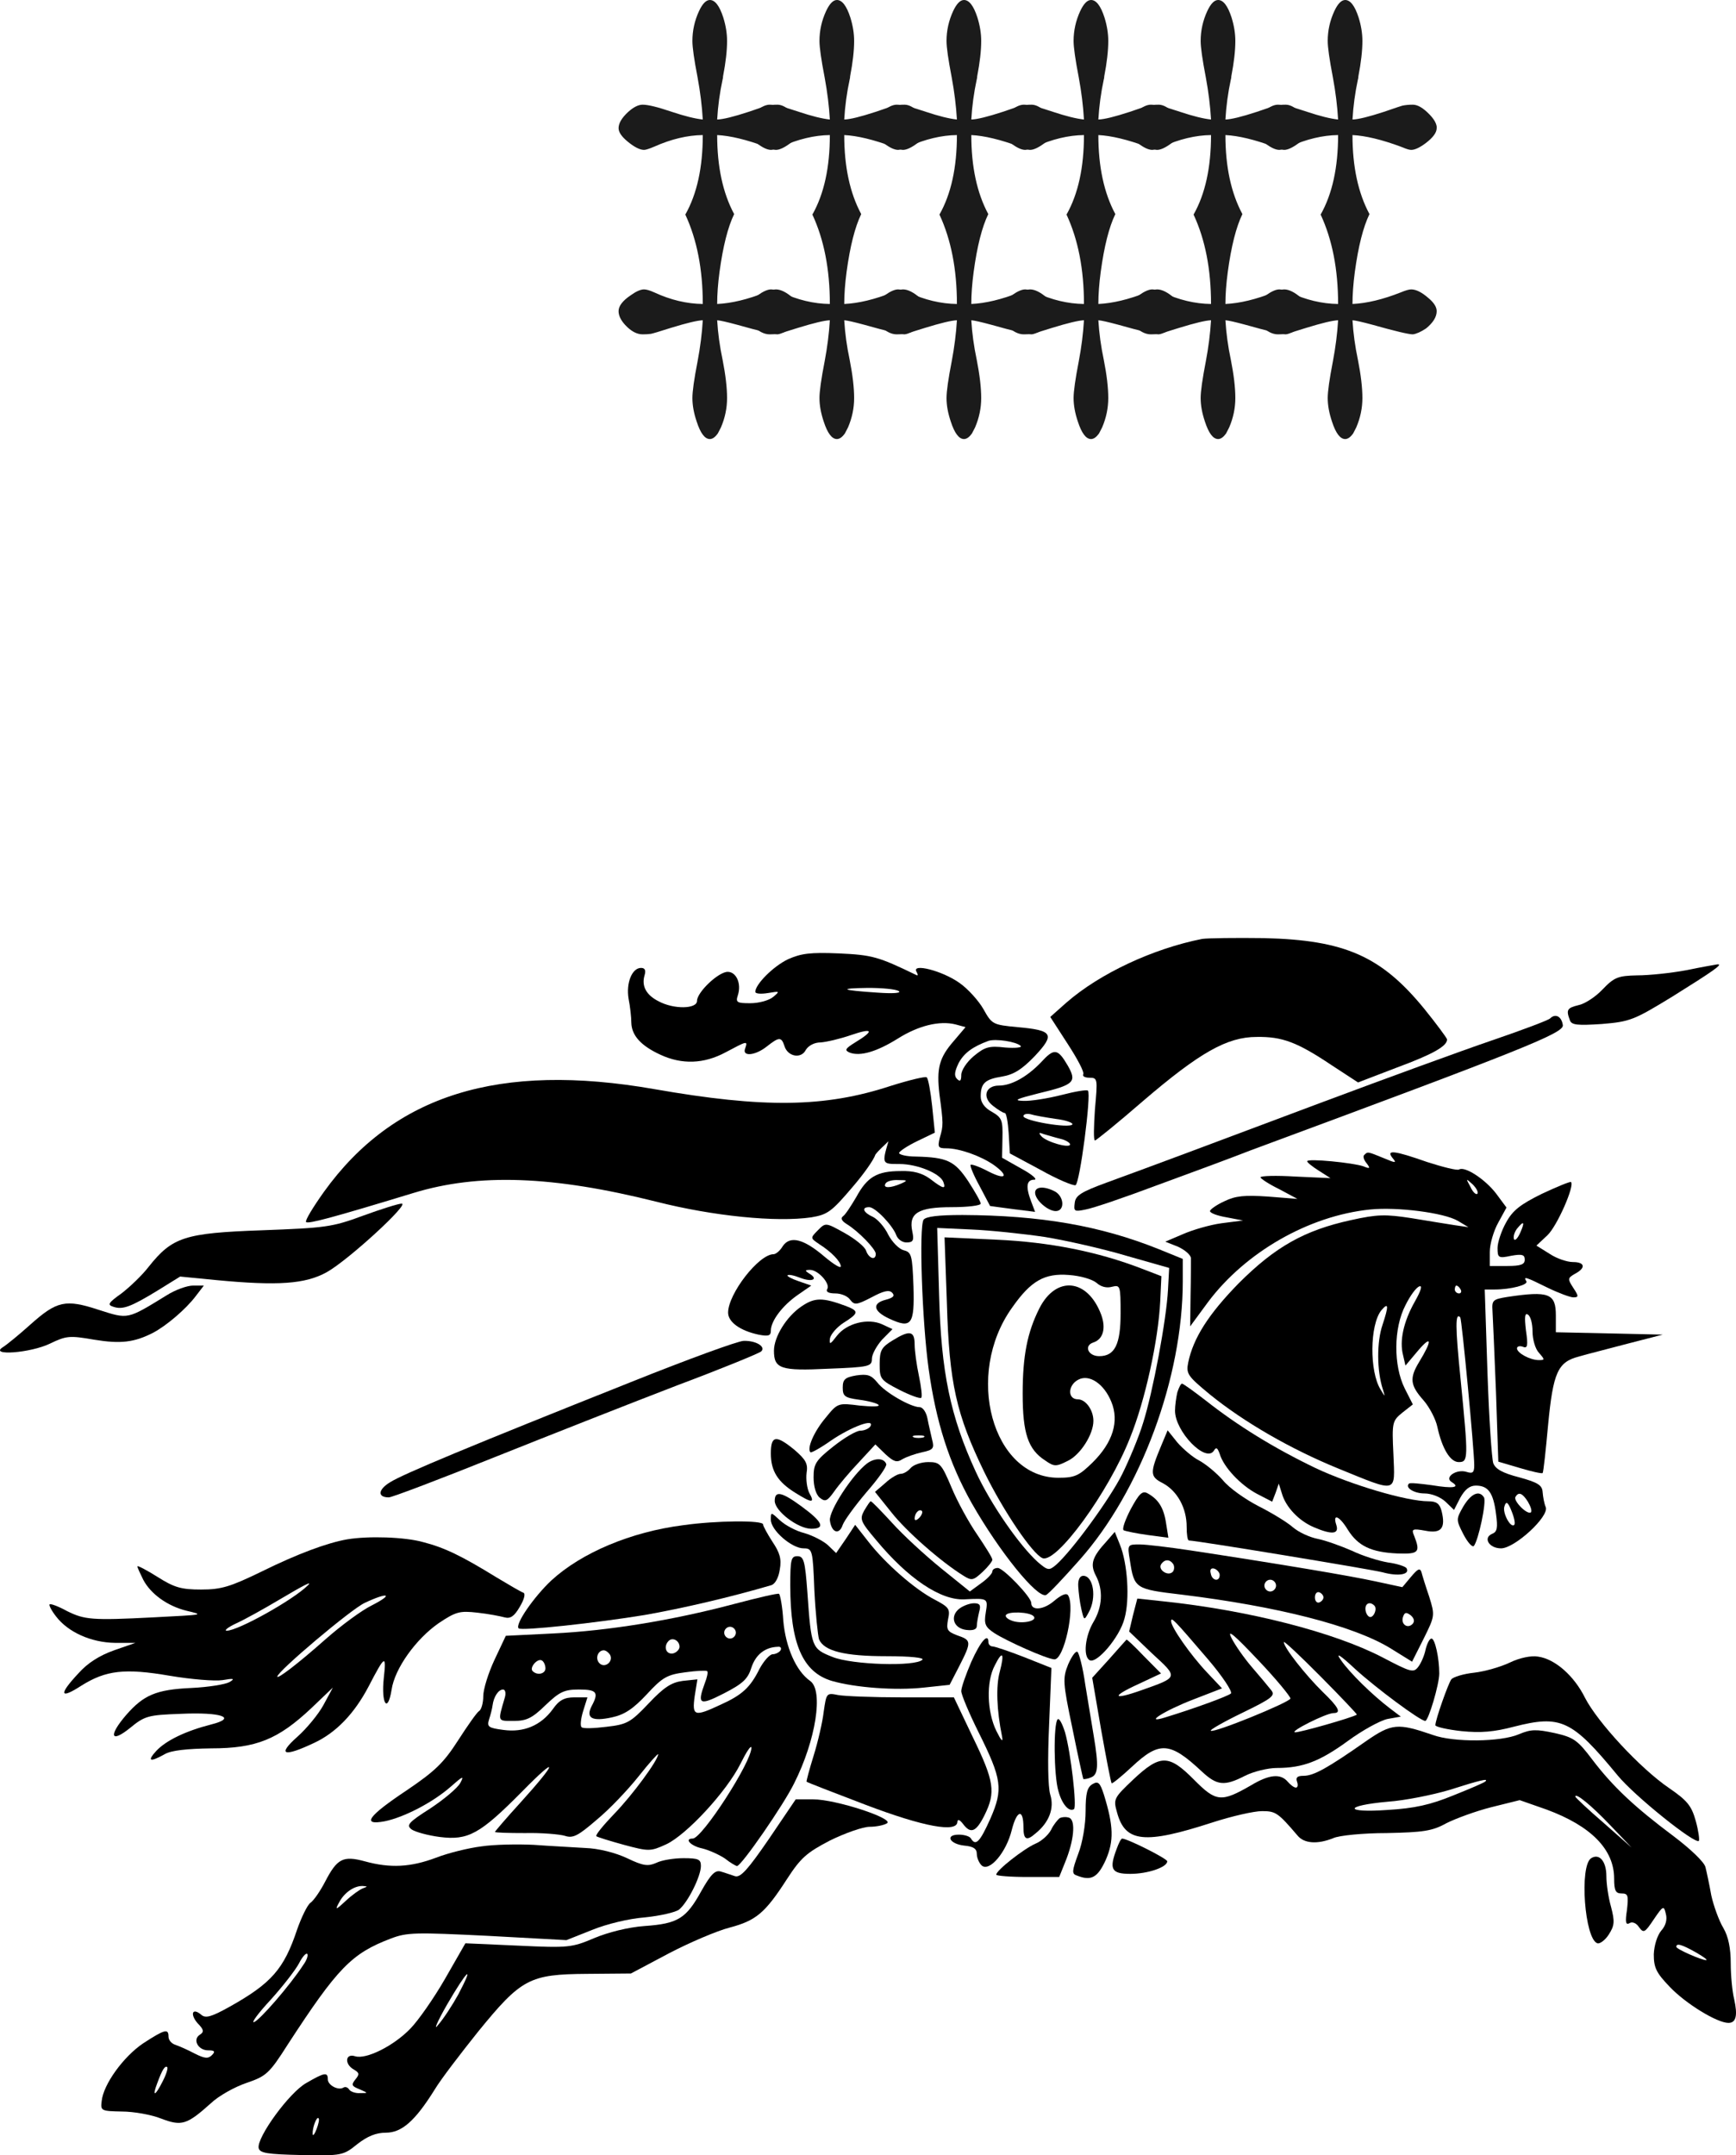 <svg width="87" height="108" viewBox="0 0 87 108" fill="none" xmlns="http://www.w3.org/2000/svg">
<path fill-rule="evenodd" clip-rule="evenodd" d="M40.754 90.163C41.884 90.163 44.824 91.126 44.454 91.362C44.298 91.46 43.909 91.539 43.578 91.539C43.247 91.539 42.351 91.853 41.592 92.227C40.423 92.836 40.131 93.091 39.43 94.172C38.339 95.862 37.891 96.236 36.567 96.589C35.943 96.747 34.561 97.336 33.509 97.886L31.62 98.889L29.419 98.908C26.537 98.928 26.128 99.144 23.966 101.797C23.07 102.917 22.077 104.214 21.785 104.705C20.792 106.297 20.129 106.867 19.331 106.867C18.844 106.867 18.416 107.044 17.909 107.437C17.208 108.007 17.13 108.027 15.105 107.987C13.372 107.948 13.021 107.889 12.962 107.634C12.865 107.103 14.501 104.843 15.358 104.372C16.273 103.841 16.429 103.821 16.429 104.195C16.429 104.489 16.955 104.765 17.208 104.608C17.305 104.549 17.422 104.588 17.5 104.705C17.558 104.804 17.812 104.902 18.045 104.883C18.474 104.883 18.454 104.882 18.007 104.686C17.617 104.529 17.598 104.47 17.812 104.195C18.026 103.939 18.006 103.861 17.734 103.703C17.247 103.428 17.305 102.878 17.792 103.035C18.338 103.212 19.72 102.524 20.558 101.66C20.947 101.267 21.746 100.127 22.31 99.144L23.323 97.376L25.972 97.494C28.484 97.612 28.66 97.592 29.77 97.12C30.471 96.825 31.484 96.57 32.302 96.511C33.976 96.393 34.386 96.137 35.145 94.762C35.632 93.897 35.846 93.701 36.119 93.779C36.333 93.838 36.645 93.956 36.84 94.015C37.112 94.093 37.482 93.681 38.534 92.148L39.878 90.163H40.754ZM15.962 106.14C15.864 106.042 15.65 106.632 15.669 106.926C15.669 107.064 15.767 106.946 15.864 106.691C15.961 106.435 16.02 106.18 15.962 106.14ZM22.973 99.93C23.81 98.338 23.401 98.731 22.408 100.441C21.901 101.325 21.707 101.797 21.96 101.463C22.233 101.149 22.681 100.461 22.973 99.93Z" fill="black"/>
<path fill-rule="evenodd" clip-rule="evenodd" d="M24.122 92.521C24.764 92.423 25.952 92.403 26.751 92.443C27.549 92.502 28.718 92.561 29.322 92.6C29.984 92.619 30.841 92.836 31.425 93.111C32.243 93.504 32.477 93.524 32.886 93.347C33.158 93.209 33.782 93.111 34.249 93.111C35.009 93.111 35.126 93.17 35.126 93.504C35.125 94.015 34.483 95.312 34.035 95.685C33.86 95.823 33.081 96 32.321 96.078C31.523 96.137 30.393 96.412 29.672 96.707L28.387 97.218L24.433 97.002C20.831 96.825 20.402 96.825 19.584 97.139C17.617 97.886 16.916 98.613 14.423 102.445C13.488 103.919 13.332 104.037 12.358 104.371C11.774 104.568 10.956 105.02 10.567 105.393C9.359 106.474 9.106 106.552 8.074 106.159C7.587 105.963 6.691 105.806 6.107 105.806C5.075 105.786 5.036 105.767 5.094 105.295C5.172 104.45 6.185 103.055 7.178 102.387C8.268 101.679 8.444 101.64 8.444 102.052C8.444 102.229 8.6 102.406 8.794 102.465C8.97 102.524 9.418 102.72 9.749 102.897C10.255 103.153 10.43 103.172 10.625 102.976C10.8 102.799 10.761 102.74 10.43 102.74C9.924 102.74 9.632 102.19 10.021 101.954C10.236 101.816 10.216 101.698 9.904 101.384C9.515 100.932 9.632 100.579 10.08 100.952C10.294 101.148 10.586 101.07 11.501 100.559C13.605 99.38 14.228 98.672 14.89 96.687C15.105 96.078 15.397 95.469 15.553 95.351C15.728 95.233 16.059 94.742 16.293 94.29C16.896 93.13 17.189 92.973 18.279 93.268C19.564 93.622 20.577 93.563 21.843 93.091C22.447 92.855 23.479 92.6 24.122 92.521ZM8.385 103.585C8.268 103.487 8.132 103.703 7.879 104.391C7.606 105.098 7.782 105.039 8.152 104.293C8.327 103.959 8.424 103.644 8.385 103.585ZM15.396 97.906C15.338 97.847 15.143 98.063 14.987 98.377C14.812 98.711 14.169 99.537 13.566 100.205C12.943 100.873 12.573 101.384 12.729 101.325C13.002 101.246 14.54 99.478 15.202 98.456C15.377 98.22 15.455 97.965 15.396 97.906ZM18.182 94.506C17.753 94.486 17.247 94.84 16.994 95.331C16.779 95.724 16.818 95.724 17.325 95.253C17.636 94.958 18.026 94.683 18.182 94.624C18.435 94.526 18.435 94.526 18.182 94.506Z" fill="black"/>
<path fill-rule="evenodd" clip-rule="evenodd" d="M68.448 87.255C69.753 86.351 70.045 86.331 71.817 86.94C72.85 87.314 75.206 87.294 76.122 86.901C76.725 86.645 76.998 86.646 77.914 86.842C78.868 87.058 79.063 87.196 79.803 88.178C80.835 89.534 81.926 90.556 83.873 92.01C84.73 92.659 85.412 93.308 85.47 93.563C85.529 93.799 85.665 94.428 85.762 94.978C85.879 95.508 86.152 96.255 86.366 96.609C86.619 97.041 86.736 97.631 86.736 98.378C86.736 98.987 86.814 99.812 86.911 100.186C87.087 100.991 87.009 101.365 86.619 101.365C86.054 101.365 84.477 100.402 83.678 99.557C82.997 98.85 82.88 98.594 82.88 97.926C82.899 97.474 83.055 96.982 83.25 96.747C83.484 96.491 83.561 96.177 83.484 95.902C83.386 95.469 83.347 95.489 82.88 96.177C82.432 96.845 82.374 96.884 82.14 96.57C82.004 96.354 81.789 96.275 81.653 96.373C81.478 96.471 81.439 96.314 81.536 95.705C81.614 94.978 81.594 94.879 81.263 94.879C80.971 94.879 80.893 94.742 80.893 94.133C80.893 92.679 79.744 91.5 77.505 90.674L76.16 90.203L74.739 90.556C73.96 90.753 72.947 91.126 72.48 91.362C71.779 91.755 71.311 91.814 69.5 91.853C68.332 91.853 67.105 91.971 66.812 92.109C66.033 92.423 65.352 92.384 65.021 91.971C64.047 90.831 63.93 90.753 63.248 90.753C62.839 90.753 61.729 91.008 60.755 91.323C57.367 92.423 56.393 92.325 55.984 90.832C55.789 90.144 55.809 90.104 56.802 89.161C58.146 87.903 58.574 87.903 59.84 89.181C60.95 90.301 61.203 90.32 62.703 89.456C63.618 88.906 64.183 88.866 64.534 89.279C64.67 89.436 64.846 89.574 64.943 89.574C65.04 89.574 65.059 89.436 65.001 89.279C64.923 89.063 65.021 88.984 65.332 88.984C65.838 88.984 66.54 88.591 68.448 87.255ZM84.983 97.828C84.282 97.434 84.009 97.356 84.009 97.552C84.009 97.67 85.275 98.221 85.509 98.221C85.587 98.201 85.353 98.044 84.983 97.828ZM80.698 91.46C79.744 90.458 78.946 89.809 78.946 90.026C78.946 90.065 79.588 90.674 80.367 91.343L81.77 92.581L80.698 91.46ZM74.447 89.259C74.602 89.102 74.174 89.201 72.636 89.692C71.779 89.947 70.396 90.222 69.558 90.281C67.338 90.478 67.338 90.851 69.539 90.694C70.883 90.615 71.681 90.439 72.831 89.967C73.668 89.633 74.408 89.318 74.447 89.259Z" fill="black"/>
<path d="M79.744 93.111C80.153 92.856 80.504 93.268 80.504 94.015C80.504 94.388 80.601 95.076 80.737 95.548C80.932 96.294 80.912 96.491 80.62 96.943C80.445 97.218 80.173 97.415 80.056 97.376C79.413 97.179 79.14 93.484 79.744 93.111Z" fill="black"/>
<path d="M54.757 89.397C55.03 89.24 55.127 89.318 55.322 89.927C55.809 91.499 55.828 92.246 55.419 93.19C55.01 94.094 54.679 94.27 53.958 93.976C53.705 93.897 53.725 93.74 54.036 92.895C54.251 92.345 54.406 91.421 54.406 90.753C54.406 89.849 54.484 89.554 54.757 89.397Z" fill="black"/>
<path d="M53.102 91.107C53.218 91.048 53.432 91.028 53.588 91.087C53.919 91.225 53.822 92.246 53.374 93.327L53.082 94.054H51.504C50.629 94.054 49.929 93.996 49.927 93.937C49.927 93.72 51.31 92.639 51.894 92.384C52.186 92.266 52.537 91.951 52.673 91.696C52.79 91.441 53.004 91.185 53.102 91.107Z" fill="black"/>
<path d="M56.237 92.129C56.491 92.129 58.496 93.131 58.496 93.268C58.496 93.563 57.523 93.897 56.646 93.897C55.692 93.897 55.575 93.662 55.964 92.64C56.062 92.365 56.179 92.129 56.237 92.129Z" fill="black"/>
<path fill-rule="evenodd" clip-rule="evenodd" d="M48.681 83.265C49.148 82.224 49.537 81.792 49.537 82.302C49.537 82.401 49.635 82.499 49.732 82.499C49.849 82.499 50.55 82.735 51.31 83.03L52.692 83.58L52.576 86.43C52.498 88.159 52.517 89.534 52.634 89.927C52.848 90.615 52.576 91.323 51.894 91.873C51.446 92.266 51.29 92.187 51.29 91.558C51.29 90.615 50.959 90.694 50.706 91.696C50.433 92.816 49.596 93.799 49.206 93.484C49.07 93.366 48.953 93.091 48.953 92.895C48.953 92.639 48.778 92.522 48.33 92.482C47.59 92.404 47.337 91.932 48.057 91.932C48.31 91.932 48.602 92.01 48.661 92.128C48.895 92.521 49.109 92.305 49.635 91.126C50.278 89.652 50.219 89.161 49.031 86.783C48.563 85.84 48.174 84.916 48.174 84.739C48.174 84.562 48.408 83.894 48.681 83.265ZM50.102 83.776C50.355 82.813 50.239 82.676 49.849 83.462C49.421 84.268 49.46 85.761 49.927 86.724C50.18 87.235 50.277 87.333 50.219 87.019C49.946 85.683 49.907 84.484 50.102 83.776Z" fill="black"/>
<path fill-rule="evenodd" clip-rule="evenodd" d="M39.04 79.865C39.099 79.905 39.215 80.514 39.254 81.202C39.371 82.538 39.897 83.737 40.598 84.228C41.28 84.7 40.89 87.196 39.8 89.358C39.274 90.438 37.152 93.502 36.937 93.504C36.879 93.504 36.606 93.347 36.333 93.13C36.041 92.934 35.515 92.698 35.184 92.62C34.619 92.502 34.269 92.128 34.717 92.128C35.184 92.128 37.676 88.277 37.657 87.569C37.638 87.432 37.404 87.785 37.112 88.375C36.43 89.751 34.405 91.951 33.373 92.423C32.594 92.777 32.516 92.777 31.269 92.443C30.549 92.246 29.925 92.05 29.886 92.01C29.829 91.951 30.238 91.46 30.782 90.89C31.698 89.947 32.983 88.198 32.983 87.903C32.983 87.845 32.535 88.336 32.009 89.004C31.464 89.691 30.529 90.674 29.906 91.185C28.971 91.991 28.718 92.128 28.309 91.991C28.036 91.912 27.14 91.834 26.322 91.853C25.486 91.853 24.805 91.834 24.803 91.794C24.803 91.775 25.368 91.106 26.069 90.34C27.958 88.257 28.017 87.884 26.147 89.79C24.044 91.912 23.46 92.226 22.038 92.049C21.434 91.971 20.811 91.794 20.636 91.676C20.343 91.46 20.46 91.323 21.57 90.615C22.252 90.163 22.933 89.594 23.07 89.338C23.265 88.965 23.206 88.984 22.583 89.534C21.687 90.32 20.246 91.067 19.272 91.264C18.104 91.48 18.435 91.008 20.383 89.711C21.804 88.748 22.233 88.335 22.953 87.215C23.421 86.488 23.888 85.82 24.005 85.741C24.122 85.682 24.219 85.329 24.219 84.995C24.219 84.641 24.472 83.835 24.784 83.167L25.349 81.968L27.744 81.85C30.49 81.713 33.665 81.202 36.781 80.376C37.968 80.062 38.981 79.826 39.04 79.865ZM38.981 82.519C38.339 82.538 37.871 82.912 37.657 83.56C37.482 84.13 37.229 84.366 36.274 84.857C35.047 85.486 34.931 85.407 35.32 84.346C35.437 84.052 35.495 83.777 35.437 83.737C35.398 83.698 34.911 83.717 34.347 83.796C33.431 83.914 33.197 84.051 32.418 84.896C31.737 85.623 31.308 85.918 30.666 86.056C29.672 86.272 29.341 86.095 29.653 85.486C30.023 84.798 29.906 84.66 29.01 84.66C28.27 84.66 28.036 84.779 27.335 85.447C26.673 86.095 26.381 86.233 25.758 86.233C24.92 86.233 24.94 86.292 25.29 85.093C25.368 84.857 25.329 84.66 25.212 84.66C24.979 84.66 24.745 85.014 24.686 85.447C24.667 85.604 24.589 85.918 24.511 86.154C24.395 86.527 24.472 86.586 25.232 86.685C26.244 86.822 27.101 86.469 27.705 85.643C28.017 85.191 28.29 85.053 28.776 85.053H29.439L29.224 85.741C29.107 86.115 29.069 86.488 29.147 86.547C29.205 86.626 29.77 86.606 30.393 86.528C31.425 86.41 31.6 86.311 32.496 85.368C33.275 84.543 33.645 84.307 34.21 84.228L34.95 84.15L34.814 84.995C34.678 85.997 34.794 86.036 36.099 85.427C37.19 84.936 37.599 84.562 38.066 83.619C38.281 83.226 38.573 82.892 38.728 82.892C38.865 82.892 39.06 82.794 39.118 82.695C39.176 82.578 39.118 82.499 38.981 82.519ZM27.16 83.207C26.946 83.069 26.517 83.56 26.693 83.737C26.926 83.973 27.335 83.874 27.335 83.6C27.335 83.442 27.257 83.265 27.16 83.207ZM30.257 82.695C29.965 82.695 29.809 83.108 30.042 83.344C30.315 83.619 30.763 83.246 30.568 82.912C30.49 82.794 30.354 82.695 30.257 82.695ZM34.054 82.519C34.054 82.204 33.704 82.027 33.509 82.224C33.236 82.499 33.373 82.912 33.723 82.853C33.898 82.813 34.054 82.656 34.054 82.519ZM36.586 81.516C36.43 81.516 36.294 81.654 36.294 81.811C36.294 81.968 36.43 82.106 36.586 82.106C36.742 82.106 36.878 81.968 36.878 81.811C36.878 81.654 36.742 81.516 36.586 81.516Z" fill="black"/>
<path d="M75.674 83.305C76.161 83.069 76.745 82.951 77.076 83.01C77.933 83.128 78.887 83.973 79.432 85.073C80.056 86.292 82.198 88.611 83.639 89.593C84.554 90.222 84.769 90.478 84.983 91.244C85.119 91.735 85.178 92.187 85.139 92.246C84.944 92.423 81.925 90.006 81.068 88.964C78.77 86.174 78.225 85.918 75.849 86.528C74.875 86.783 74.213 86.842 73.239 86.744C72.519 86.665 71.935 86.528 71.934 86.449C71.934 86.174 72.577 84.366 72.733 84.15C72.83 84.032 73.337 83.874 73.882 83.816C74.408 83.757 75.226 83.521 75.674 83.305Z" fill="black"/>
<path d="M41.279 85.781C41.416 84.838 41.416 84.818 42 84.936C42.312 84.995 43.753 85.053 45.194 85.053H47.804L48.758 87.058C49.829 89.259 49.907 89.809 49.343 90.949C48.914 91.814 48.641 91.912 48.252 91.382C48.096 91.185 47.999 91.146 47.979 91.283C47.979 91.853 46.285 91.539 43.383 90.438C41.786 89.829 40.462 89.318 40.422 89.279C40.404 89.257 40.559 88.668 40.773 87.982C40.988 87.294 41.221 86.292 41.279 85.781Z" fill="black"/>
<path d="M53.004 86.154C53.082 86.076 53.238 86.371 53.374 86.803C53.666 87.825 53.978 90.556 53.822 90.655C53.569 90.812 53.218 90.399 53.043 89.751C52.809 88.964 52.79 86.371 53.004 86.154Z" fill="black"/>
<path fill-rule="evenodd" clip-rule="evenodd" d="M58.282 80.239C62.586 80.691 66.871 81.792 69.286 83.05C70.707 83.796 70.844 83.835 71.077 83.521C71.214 83.344 71.389 82.951 71.448 82.637C71.525 82.342 71.642 82.107 71.74 82.106C71.915 82.106 72.129 83.089 72.129 83.855C72.129 84.405 71.584 86.232 71.428 86.233C71.175 86.233 68.955 84.582 67.922 83.639C67.143 82.912 66.909 82.775 67.202 83.187C67.65 83.836 68.779 84.936 69.656 85.604L70.201 86.017L69.539 86.135C69.169 86.213 68.273 86.705 67.552 87.235C66.15 88.257 65.293 88.591 63.989 88.591C63.541 88.591 62.82 88.768 62.391 88.984C61.359 89.515 60.989 89.475 60.23 88.768C58.633 87.275 58.107 87.236 56.724 88.532C56.199 89.023 55.731 89.397 55.711 89.358C55.672 89.319 55.438 88.1 55.185 86.685L54.737 84.071L55.575 83.148C56.042 82.617 56.432 82.185 56.451 82.165C56.471 82.126 56.86 82.499 57.328 82.99L58.185 83.855L57.055 84.386C55.672 85.015 55.75 85.211 57.191 84.7C59.081 84.032 59.061 84.071 57.737 82.853L56.587 81.752L56.782 80.927L56.997 80.102L58.282 80.239ZM64.339 82.283C64.339 82.558 65.43 83.934 66.267 84.759C67.085 85.545 67.241 85.84 66.832 85.84C66.462 85.84 64.593 86.783 64.904 86.803C65.118 86.823 67.747 86.076 68 85.919C68.02 85.899 67.221 85.054 66.189 84.013C65.176 82.991 64.339 82.204 64.339 82.283ZM63.053 83.187C61.865 81.93 61.476 81.595 61.71 82.067C61.885 82.421 62.352 83.089 62.742 83.541C63.131 83.993 63.56 84.504 63.696 84.68C63.93 84.956 63.774 85.093 62.275 85.82C61.34 86.272 60.62 86.684 60.678 86.724C60.814 86.862 64.61 85.31 64.67 85.113C64.689 85.034 63.969 84.15 63.053 83.187ZM60.541 83.148C58.808 81.124 58.691 81.006 58.691 81.241C58.691 81.536 59.665 82.932 60.483 83.796L61.242 84.602L59.821 85.152C58.34 85.722 57.269 86.41 58.399 86.056C59.879 85.604 61.535 84.995 61.69 84.858C61.768 84.759 61.262 83.993 60.541 83.148Z" fill="black"/>
<path d="M53.997 82.774C54.075 82.833 54.27 83.56 54.387 84.405C54.523 85.25 54.718 86.41 54.815 86.999C55.069 88.512 55.03 88.925 54.679 89.063C54.504 89.141 54.328 89.161 54.289 89.142C54.27 89.102 54.017 87.962 53.744 86.606C53.257 84.287 53.257 84.091 53.53 83.403C53.705 83.01 53.9 82.716 53.997 82.774Z" fill="black"/>
<path fill-rule="evenodd" clip-rule="evenodd" d="M17.403 77.134C18.474 76.957 20.285 77.016 21.2 77.272C22.271 77.547 23.128 77.96 24.881 79.04C25.504 79.414 26.108 79.767 26.225 79.807C26.342 79.846 26.284 80.121 26.05 80.514C25.777 80.986 25.582 81.123 25.29 81.045C25.076 80.986 24.472 80.868 23.927 80.809C23.05 80.711 22.856 80.75 21.979 81.339C20.85 82.126 19.779 83.6 19.623 84.68C19.428 85.879 19.097 85.368 19.233 84.091C19.37 82.873 19.292 82.931 18.474 84.504C17.753 85.879 16.838 86.822 15.747 87.333C14.209 88.06 13.878 87.942 14.89 87.039C15.358 86.626 15.961 85.899 16.215 85.427L16.682 84.562L15.591 85.604C13.936 87.157 12.845 87.608 10.586 87.608C9.359 87.628 8.58 87.707 8.249 87.903C7.509 88.316 7.353 88.257 7.84 87.726C8.327 87.216 9.281 86.744 10.586 86.41C11.911 86.076 11.112 85.781 9.028 85.879C7.431 85.938 7.256 85.978 6.516 86.587C5.542 87.373 5.425 86.98 6.321 85.938C7.197 84.936 7.821 84.661 9.593 84.582C10.43 84.543 11.287 84.405 11.501 84.287C11.793 84.111 11.716 84.091 11.151 84.189C10.761 84.248 9.573 84.15 8.522 83.973C6.243 83.58 5.308 83.698 4.081 84.464C2.991 85.171 2.932 84.916 3.925 83.855C4.393 83.325 4.997 82.951 5.717 82.695L6.789 82.322H5.756C4.568 82.303 3.419 81.791 2.815 81.005C2.582 80.711 2.446 80.436 2.484 80.397C2.523 80.338 2.932 80.495 3.361 80.73C4.237 81.163 4.607 81.202 7.665 81.045C10.275 80.907 10.236 80.927 9.34 80.711C8.385 80.475 7.548 79.865 7.178 79.158C7.022 78.844 6.886 78.549 6.886 78.49C6.886 78.431 7.334 78.667 7.899 79.02C8.736 79.551 9.087 79.65 10.08 79.65C11.092 79.65 11.54 79.512 13.118 78.745C14.91 77.861 16.39 77.311 17.403 77.134ZM18.649 80.436C19.759 79.866 19.448 79.767 18.279 80.318C17.597 80.632 13.897 83.757 13.897 84.012C13.897 84.15 14.89 83.403 16.331 82.126C17.091 81.457 18.123 80.691 18.649 80.436ZM15.436 79.433C15.669 79.198 15.221 79.434 13.994 80.16C13.235 80.612 12.281 81.143 11.852 81.339C11.424 81.536 11.209 81.713 11.365 81.713C11.93 81.713 14.715 80.16 15.436 79.433Z" fill="black"/>
<path d="M38.631 76.152C38.631 75.759 38.631 75.758 39.098 76.191C39.352 76.427 39.897 76.721 40.306 76.82C40.715 76.937 41.26 77.213 41.494 77.429L41.903 77.822L42.389 77.115L42.857 76.407L43.519 77.252C44.376 78.353 45.856 79.65 46.85 80.16C47.551 80.534 47.629 80.612 47.512 81.143C47.414 81.674 47.473 81.752 47.979 81.949C48.68 82.185 48.7 82.263 48.077 83.482L47.59 84.425L46.304 84.562C44.883 84.72 42.838 84.563 41.689 84.229C40.228 83.796 39.605 82.362 39.605 79.453C39.605 78.156 39.644 77.979 39.955 77.979C40.286 77.979 40.345 78.215 40.462 79.787C40.657 82.558 40.676 82.617 41.727 83.03C42.701 83.423 45.876 83.521 46.226 83.167C46.324 83.069 45.661 82.99 44.415 82.99C42.331 82.99 41.299 82.735 41.046 82.145C40.987 81.948 40.871 80.868 40.812 79.689C40.734 77.665 40.715 77.586 40.267 77.586C39.683 77.586 38.631 76.682 38.631 76.152Z" fill="black"/>
<path fill-rule="evenodd" clip-rule="evenodd" d="M57.113 77.39C57.445 77.39 58.574 77.527 59.626 77.684C64.28 78.392 67.65 78.962 68.916 79.237L70.279 79.531L70.707 79.02C71.038 78.627 71.155 78.549 71.233 78.765C71.272 78.923 71.448 79.493 71.623 80.003C71.915 80.947 71.915 80.966 71.35 82.106L70.766 83.266L69.656 82.578C67.805 81.458 64.027 80.495 59.217 79.905C56.899 79.63 56.841 79.61 56.626 78.195C56.49 77.39 56.51 77.39 57.113 77.39ZM70.707 80.947C70.473 80.77 70.396 80.789 70.318 81.005C70.181 81.379 70.532 81.634 70.785 81.379C70.902 81.261 70.882 81.104 70.707 80.947ZM68.876 80.455C68.662 80.239 68.428 80.337 68.428 80.612C68.428 80.77 68.507 80.947 68.604 81.005C68.799 81.143 69.052 80.632 68.876 80.455ZM66.111 79.787C65.994 79.748 65.897 79.866 65.897 80.043C65.897 80.219 65.994 80.337 66.111 80.298C66.228 80.259 66.325 80.141 66.325 80.043C66.325 79.944 66.228 79.826 66.111 79.787ZM63.657 79.158C63.501 79.158 63.365 79.296 63.365 79.453C63.365 79.61 63.501 79.748 63.657 79.748C63.813 79.748 63.949 79.61 63.949 79.453C63.949 79.296 63.813 79.158 63.657 79.158ZM60.872 78.608C60.697 78.549 60.619 78.647 60.678 78.844C60.736 79.217 61.125 79.276 61.125 78.922C61.125 78.805 61.008 78.667 60.872 78.608ZM58.807 78.392C58.632 78.117 58.36 78.117 58.185 78.392C58.029 78.667 58.535 79.001 58.769 78.765C58.847 78.687 58.866 78.51 58.807 78.392Z" fill="black"/>
<path d="M56.12 77.389C56.51 78.333 56.627 80.141 56.354 81.104C56.12 82.028 54.952 83.403 54.601 83.187C54.27 82.99 54.387 81.968 54.796 81.281C55.244 80.534 55.302 79.669 54.913 78.942C54.621 78.372 54.737 78.018 55.458 77.232L55.867 76.761L56.12 77.389Z" fill="black"/>
<path fill-rule="evenodd" clip-rule="evenodd" d="M43.636 75.228C43.695 75.228 44.162 75.719 44.708 76.309C45.234 76.898 46.344 77.92 47.142 78.569L48.603 79.748L49.167 79.335C49.479 79.119 49.732 78.844 49.732 78.746C49.732 78.647 49.849 78.569 50.005 78.569C50.278 78.569 51.68 80.023 51.68 80.318C51.68 80.73 52.303 80.671 52.829 80.219C53.199 79.905 53.452 79.807 53.53 79.944C53.9 80.553 53.316 83.207 52.829 83.148C52.401 83.108 50.433 82.224 49.83 81.831C49.382 81.536 49.304 81.379 49.401 80.809C49.518 80.082 49.518 80.082 48.33 80.141C47.142 80.2 45.506 79.099 43.909 77.173C43.13 76.25 43.072 76.132 43.306 75.699C43.461 75.444 43.597 75.228 43.636 75.228ZM51.797 80.986C51.602 80.77 50.531 80.731 50.414 80.927C50.356 81.025 50.531 81.163 50.803 81.241C51.329 81.379 52.011 81.202 51.797 80.986Z" fill="black"/>
<path d="M48.817 80.337C49.109 80.337 49.167 80.436 49.07 80.77C49.011 81.025 48.953 81.34 48.953 81.477C48.953 81.654 48.758 81.713 48.427 81.674C47.765 81.595 47.59 80.966 48.096 80.593C48.291 80.455 48.602 80.337 48.817 80.337Z" fill="black"/>
<path d="M34.23 76.427C35.885 76.191 38.241 76.171 38.242 76.387C38.242 76.466 38.456 76.859 38.709 77.252C39.079 77.802 39.176 78.117 39.079 78.647C39.02 79.06 38.845 79.375 38.65 79.433C36.645 80.023 34.21 80.593 32.302 80.927C29.906 81.32 26.128 81.733 25.991 81.595C25.797 81.398 26.751 80.023 27.627 79.198C29.146 77.802 31.62 76.761 34.23 76.427Z" fill="black"/>
<path d="M54.289 78.962C54.796 78.962 54.971 80.062 54.562 80.79C54.328 81.222 54.328 81.202 54.192 80.632C54.114 80.298 54.056 79.807 54.036 79.492C54.017 79.158 54.114 78.962 54.289 78.962Z" fill="black"/>
<path fill-rule="evenodd" clip-rule="evenodd" d="M49.947 62.12C52.576 62.238 54.991 62.709 57.23 63.574L58.204 63.948L58.145 65.205C58.048 67.17 57.386 70.197 56.626 72.064C55.555 74.776 52.946 78.352 52.245 78.077C51.738 77.861 50.297 75.738 49.323 73.754C47.921 70.865 47.571 69.312 47.454 65.323L47.336 62.002L49.947 62.12ZM53.569 63.888C52.342 63.79 51.66 64.183 50.725 65.519C48.31 68.88 49.732 74.049 53.043 74.049C53.861 74.049 54.075 73.95 54.757 73.282C55.77 72.28 56.101 71.219 55.692 70.236C55.322 69.332 54.581 68.841 54.036 69.136C53.51 69.411 53.491 70.118 54.017 70.118C54.406 70.118 54.796 70.649 54.796 71.199C54.795 71.887 54.134 72.908 53.511 73.203C52.926 73.498 52.829 73.498 52.381 73.184C51.524 72.633 51.251 71.828 51.251 69.843C51.251 67.937 51.485 66.757 52.089 65.559C52.926 63.908 54.504 64.066 55.185 65.873C55.438 66.561 55.282 67.111 54.796 67.269C54.309 67.426 54.523 67.956 55.088 67.956C55.867 67.956 56.159 67.367 56.159 65.814C56.159 64.419 56.139 64.38 55.731 64.478C55.458 64.557 55.166 64.478 54.952 64.281C54.737 64.105 54.153 63.928 53.569 63.888Z" fill="black"/>
<path fill-rule="evenodd" clip-rule="evenodd" d="M48.233 60.882C52.147 60.902 55.127 61.413 58.068 62.592L59.275 63.083V64.203C59.275 69.018 57.172 74.717 54.095 78.175C53.277 79.099 52.536 79.885 52.419 79.925C51.971 80.081 50.102 77.782 48.7 75.326C47.57 73.322 46.908 71.258 46.538 68.585C46.207 66.188 46.051 61.492 46.285 61.118C46.402 60.961 47.006 60.882 48.233 60.882ZM47.064 64.891C47.161 68.743 47.629 70.983 48.895 73.734C49.654 75.385 51.096 77.448 52.011 78.274C52.517 78.706 52.575 78.706 52.926 78.411C53.744 77.684 55.633 75.09 56.237 73.872C56.588 73.165 57.074 72.005 57.288 71.297C57.775 69.765 58.457 66.129 58.535 64.616L58.593 63.535L56.451 62.926C55.263 62.572 53.432 62.159 52.361 61.983C51.29 61.825 49.635 61.648 48.681 61.609L46.967 61.531L47.064 64.891Z" fill="black"/>
<path fill-rule="evenodd" clip-rule="evenodd" d="M46.519 73.263C47.103 73.263 47.181 73.341 47.687 74.54C47.979 75.247 48.564 76.309 48.973 76.898C49.382 77.507 49.732 78.058 49.732 78.156C49.732 78.235 49.518 78.51 49.245 78.765C48.778 79.197 48.7 79.217 48.291 78.962C47.122 78.235 45.409 76.721 44.669 75.778L43.85 74.756L44.376 74.304C44.649 74.049 44.999 73.852 45.136 73.852C45.292 73.852 45.506 73.715 45.642 73.557C45.779 73.4 46.168 73.263 46.519 73.263ZM46.207 75.719C46.071 75.582 45.837 75.817 45.837 76.093C45.837 76.21 45.934 76.191 46.071 76.053C46.188 75.935 46.246 75.778 46.207 75.719Z" fill="black"/>
<path d="M59.003 72.28C59.295 72.614 59.782 73.027 60.093 73.184C60.424 73.361 60.95 73.793 61.281 74.167C61.593 74.56 62.411 75.129 63.053 75.463C63.716 75.797 64.495 76.269 64.787 76.525C65.079 76.78 65.644 77.036 66.053 77.115C66.442 77.193 67.202 77.468 67.747 77.704C68.273 77.96 69.091 78.215 69.558 78.293C70.006 78.352 70.435 78.49 70.493 78.588C70.668 78.903 70.065 79.001 69.286 78.785C68.663 78.628 59.957 77.193 59.587 77.193C59.509 77.193 59.47 76.879 59.47 76.505C59.47 75.562 59.003 74.717 58.282 74.324C57.62 73.99 57.62 73.813 58.204 72.418L58.516 71.671L59.003 72.28Z" fill="black"/>
<path d="M59.236 69.332C59.295 69.332 59.84 69.725 60.424 70.177C62.021 71.435 63.833 72.555 65.917 73.558C67.708 74.403 70.493 75.228 71.584 75.228C71.993 75.228 72.149 75.346 72.246 75.719C72.46 76.584 72.227 76.859 71.428 76.702C70.786 76.584 70.727 76.623 70.863 76.938C71.194 77.782 71.117 77.881 70.026 77.842C68.721 77.783 68.059 77.468 67.552 76.662C67.124 75.955 66.773 75.818 66.968 76.407C67.124 76.879 66.754 76.918 65.839 76.525C65.099 76.21 64.436 75.523 64.242 74.835L64.086 74.343L63.93 74.796L63.755 75.248L62.995 74.855C62.177 74.422 61.32 73.518 61.125 72.85C61.008 72.536 60.95 72.496 60.834 72.693C60.425 73.322 58.886 71.73 58.886 70.689C58.886 70.433 58.944 70.02 59.003 69.765C59.081 69.529 59.178 69.332 59.236 69.332Z" fill="black"/>
<path fill-rule="evenodd" clip-rule="evenodd" d="M69.792 58.032C69.442 57.6 69.851 57.64 71.526 58.229C72.324 58.485 73.025 58.661 73.122 58.602C73.415 58.425 74.428 59.094 74.973 59.801L75.498 60.509L75.09 61.256C74.856 61.668 74.661 62.337 74.661 62.73V63.437H75.538C76.219 63.437 76.414 63.358 76.414 63.122C76.414 62.867 76.278 62.828 75.732 62.926C75.09 63.063 75.05 63.024 75.05 62.533C75.05 62.258 75.245 61.668 75.479 61.256C75.81 60.646 76.2 60.351 77.271 59.821C78.03 59.467 78.692 59.192 78.731 59.231C78.926 59.408 78.03 61.452 77.543 61.904L76.998 62.415L77.66 62.828C78.011 63.063 78.537 63.24 78.829 63.24C79.433 63.24 79.491 63.535 78.926 63.83C78.556 64.046 78.556 64.085 78.848 64.537C79.121 64.95 79.121 65.009 78.848 65.009C78.692 65.009 78.108 64.793 77.543 64.518C76.433 63.968 76.336 63.948 76.492 64.203C76.609 64.38 75.713 64.616 74.895 64.616H74.408L74.544 68.763C74.622 71.042 74.758 73.086 74.836 73.322C74.953 73.617 75.304 73.813 76.141 74.029C77.076 74.285 77.29 74.422 77.31 74.776C77.329 75.012 77.388 75.346 77.466 75.523C77.641 75.994 75.908 77.586 75.226 77.586C74.622 77.586 74.311 77.056 74.778 76.859C75.031 76.761 75.07 76.564 74.973 75.857C74.837 74.796 74.583 74.442 73.96 74.442C73.648 74.442 73.415 74.638 73.181 75.051L72.869 75.66L72.441 75.248C72.188 75.012 71.74 74.835 71.389 74.835C70.863 74.835 70.396 74.54 70.61 74.344C70.649 74.285 71.175 74.344 71.759 74.422C72.83 74.599 73.2 74.54 72.752 74.265C72.363 74.029 72.986 73.597 73.493 73.754C73.804 73.852 73.882 73.793 73.882 73.42C73.882 72.674 73.259 66.095 73.181 66.011C72.928 65.736 72.928 66.463 73.2 69.136C73.59 73.105 73.59 73.263 73.103 73.263C72.674 73.263 72.266 72.575 72.032 71.494C71.954 71.121 71.642 70.511 71.331 70.158C70.669 69.411 70.63 69.057 71.117 68.252C71.779 67.171 71.759 66.876 71.097 67.642L70.435 68.428L70.318 67.918C70.123 67.191 70.338 66.228 70.902 65.225C71.214 64.675 71.292 64.4 71.136 64.459C70.98 64.498 70.669 64.93 70.435 65.402C69.831 66.561 69.831 68.429 70.396 69.568L70.805 70.374L70.279 70.787C69.773 71.199 69.753 71.278 69.831 72.87C69.909 74.855 70.084 74.815 67.046 73.577C64.69 72.614 62.333 71.258 60.619 69.863C59.529 68.959 59.431 68.841 59.548 68.271C59.801 67.053 60.561 65.854 62.08 64.302C63.91 62.474 65.371 61.648 67.708 61.138C69.032 60.843 69.442 60.843 70.727 61.039C71.545 61.177 72.538 61.334 72.908 61.393L73.59 61.492L73.064 61.177C72.363 60.764 70.006 60.469 68.662 60.607C65.585 60.921 62.411 62.749 60.541 65.245L59.645 66.463L59.665 64.891C59.684 64.046 59.684 63.201 59.684 63.044C59.665 62.867 59.373 62.631 59.042 62.474L58.399 62.218L59.275 61.845C59.762 61.629 60.639 61.373 61.223 61.295L62.294 61.157L61.476 61C61.009 60.922 60.639 60.784 60.639 60.686C60.639 60.607 60.97 60.371 61.359 60.194C61.924 59.919 62.372 59.88 63.541 59.958L65.021 60.076L64.105 59.585C63.58 59.33 63.17 59.054 63.17 58.995C63.171 58.917 63.97 58.897 64.923 58.956L66.676 59.035L66.092 58.661C65.78 58.465 65.508 58.249 65.508 58.19C65.509 58.033 67.845 58.268 68.332 58.445C68.662 58.583 68.682 58.543 68.487 58.288C68.351 58.131 68.293 57.934 68.37 57.875C68.546 57.699 68.526 57.699 69.344 58.032C69.948 58.288 70.007 58.288 69.792 58.032ZM75.752 75.719C75.577 75.267 75.479 75.208 75.401 75.464C75.265 75.778 75.713 76.603 75.888 76.407C75.947 76.348 75.888 76.053 75.752 75.719ZM76.57 75.248C76.297 74.815 76.102 74.737 75.947 75.012C75.83 75.208 76.55 75.935 76.726 75.778C76.784 75.7 76.706 75.483 76.57 75.248ZM69.286 66.385C69.597 65.441 69.597 65.225 69.227 65.657C68.643 66.385 68.624 68.723 69.188 69.627C69.422 70.02 69.422 70.02 69.305 69.627C68.994 68.684 68.994 67.23 69.286 66.385ZM72.986 64.419C72.947 64.419 72.908 64.498 72.908 64.616C72.908 64.714 73.006 64.812 73.122 64.812C73.22 64.812 73.259 64.714 73.2 64.616C73.142 64.498 73.044 64.419 72.986 64.419ZM76.18 61.786C76.433 61.216 76.375 61.138 76.024 61.57C75.907 61.727 75.83 61.943 75.869 62.081C75.908 62.199 76.044 62.081 76.18 61.786ZM73.804 59.349C73.454 59.035 73.454 59.035 73.688 59.467C73.804 59.723 73.96 59.88 74.038 59.821C74.096 59.742 73.999 59.546 73.804 59.349Z" fill="black"/>
<path d="M73.337 75.483C73.726 74.835 74.135 74.658 74.369 75.031C74.505 75.248 74.096 77.173 73.862 77.468C73.784 77.546 73.551 77.291 73.337 76.878C72.967 76.151 72.967 76.132 73.337 75.483Z" fill="black"/>
<path d="M56.666 75.621C57.094 74.835 57.25 74.677 57.523 74.835C58.048 75.129 58.321 75.542 58.438 76.328L58.554 77.055L57.523 76.918C56.938 76.839 56.393 76.721 56.315 76.682C56.218 76.623 56.393 76.151 56.666 75.621Z" fill="black"/>
<path d="M43.441 73.341C43.831 73.046 44.298 73.046 44.415 73.361C44.454 73.479 44.006 74.108 43.422 74.776C42.838 75.463 42.312 76.191 42.234 76.407C42.059 76.937 41.669 76.8 41.591 76.191C41.533 75.719 42.701 73.911 43.441 73.341Z" fill="black"/>
<path d="M38.826 75.208C38.826 74.678 39.176 74.756 40.169 75.484C41.241 76.269 41.377 76.603 40.657 76.604C39.995 76.604 38.826 75.719 38.826 75.208Z" fill="black"/>
<path d="M38.631 72.831C38.631 71.927 38.884 71.887 39.819 72.653C40.384 73.145 40.5 73.341 40.422 73.813C40.384 74.128 40.442 74.579 40.559 74.815C40.851 75.326 40.695 75.326 39.877 74.815C38.981 74.265 38.631 73.715 38.631 72.831Z" fill="black"/>
<path fill-rule="evenodd" clip-rule="evenodd" d="M42.916 68.92C43.48 68.841 43.656 68.9 43.967 69.274C44.337 69.765 45.642 70.512 46.09 70.512C46.246 70.512 46.421 70.767 46.48 71.082C46.538 71.396 46.655 71.868 46.714 72.143C46.83 72.575 46.772 72.654 46.207 72.772C45.856 72.85 45.409 73.007 45.214 73.125C44.941 73.302 44.785 73.243 44.376 72.87L43.87 72.378L43.052 73.263C42.585 73.754 42.039 74.403 41.805 74.737C41.455 75.228 41.358 75.267 41.085 75.051C40.89 74.894 40.773 74.481 40.773 74.029C40.773 73.361 40.871 73.184 41.767 72.477C42.312 72.044 42.915 71.691 43.11 71.691C43.305 71.691 43.539 71.593 43.617 71.475C43.87 71.042 42.663 71.494 41.65 72.182C41.124 72.555 40.656 72.811 40.617 72.772C40.423 72.594 40.793 71.73 41.377 71.042C41.981 70.296 42 70.295 43.091 70.433C43.694 70.492 44.123 70.492 44.026 70.394C43.948 70.315 43.519 70.197 43.052 70.138C42.331 70.04 42.234 69.961 42.234 69.529C42.234 69.117 42.351 69.018 42.916 68.92ZM46.032 71.927C45.759 71.927 45.662 71.966 45.798 72.025C45.915 72.064 46.149 72.064 46.285 72.025C46.402 71.966 46.304 71.927 46.032 71.927Z" fill="black"/>
<path d="M37.268 67.19C37.891 67.171 38.397 67.485 38.144 67.721C38.027 67.819 36.158 68.586 33.957 69.411C31.756 70.256 27.666 71.868 24.862 72.988C22.077 74.108 19.642 75.032 19.486 75.032C18.902 75.031 18.941 74.638 19.564 74.265C20.227 73.852 23.576 72.457 31.62 69.254C34.463 68.114 36.995 67.19 37.268 67.19Z" fill="black"/>
<path fill-rule="evenodd" clip-rule="evenodd" d="M75.537 64.989C77.621 64.675 77.972 64.812 77.972 65.913V66.758L83.328 66.876L81.575 67.328C80.62 67.583 79.51 67.859 79.121 67.976C78.069 68.252 77.835 68.763 77.582 71.415C77.466 72.691 77.349 73.771 77.31 73.813C77.271 73.852 76.745 73.734 76.16 73.558L75.089 73.243L74.972 69.765C74.895 67.859 74.817 66.011 74.797 65.697C74.758 65.147 74.817 65.107 75.537 64.989ZM76.57 65.873C76.414 65.775 76.394 65.992 76.472 66.66C76.589 67.445 76.55 67.583 76.317 67.485C76.161 67.426 76.024 67.466 76.024 67.564C76.025 67.8 76.686 68.153 77.115 68.153C77.427 68.153 77.426 68.133 77.134 67.799C76.94 67.603 76.803 67.112 76.803 66.719C76.803 66.326 76.706 65.952 76.57 65.873Z" fill="black"/>
<path d="M44.727 67.171C45.584 66.64 45.837 66.68 45.837 67.367C45.837 67.682 45.934 68.389 46.051 68.939C46.168 69.49 46.227 70.001 46.168 70.04C46.11 70.099 45.623 69.922 45.078 69.647C44.123 69.156 44.084 69.097 44.084 68.35C44.084 67.662 44.182 67.505 44.727 67.171Z" fill="black"/>
<path d="M40.169 65.461C40.832 65.009 41.221 65.009 42.39 65.441C43.052 65.697 43.052 65.795 42.273 66.286C41.942 66.502 41.631 66.856 41.592 67.072C41.553 67.406 41.611 67.367 41.942 66.935C42.429 66.306 43.5 66.031 44.221 66.365L44.727 66.601L44.201 67.132C43.929 67.446 43.695 67.859 43.695 68.094C43.695 68.468 43.558 68.507 41.514 68.585C39.118 68.703 38.787 68.586 38.787 67.682C38.787 66.994 39.41 65.972 40.169 65.461Z" fill="black"/>
<path d="M9.807 64.95C9.32 65.598 8.346 66.424 7.684 66.777C6.73 67.269 6.048 67.347 4.724 67.131C3.478 66.915 3.322 66.934 2.504 67.327C1.53 67.799 -0.573 67.956 0.147 67.504C0.362 67.366 0.985 66.856 1.53 66.365C2.854 65.185 3.283 65.087 4.958 65.638C6.438 66.109 6.36 66.129 8.346 64.91C8.775 64.635 9.379 64.419 9.671 64.419H10.216L9.807 64.95Z" fill="black"/>
<path fill-rule="evenodd" clip-rule="evenodd" d="M44.629 54.416C45.564 54.122 46.382 53.925 46.441 53.984C46.519 54.043 46.636 54.692 46.714 55.419L46.85 56.755L45.954 57.187C45.467 57.423 45.058 57.698 45.058 57.777C45.058 57.856 45.428 57.954 45.895 57.954C47.473 57.993 47.843 58.17 48.524 59.192C48.855 59.703 49.148 60.213 49.148 60.312C49.148 60.41 48.505 60.489 47.707 60.489C46.012 60.489 45.525 60.784 45.72 61.707C45.817 62.159 45.759 62.258 45.428 62.258C45.214 62.258 44.999 62.1 44.922 61.904C44.746 61.413 43.87 60.489 43.558 60.489C43.149 60.489 43.266 60.764 43.753 60.98C43.987 61.098 44.337 61.491 44.513 61.865C44.707 62.238 45.058 62.591 45.291 62.65C45.681 62.749 45.72 62.886 45.779 64.459C45.837 66.384 45.681 66.6 44.552 66.07C43.753 65.696 43.695 65.304 44.396 65.127C44.766 65.029 44.863 64.93 44.707 64.773C44.551 64.616 44.259 64.695 43.675 65.009C42.916 65.402 42.818 65.402 42.604 65.127C42.487 64.95 42.156 64.812 41.864 64.812C41.533 64.812 41.377 64.734 41.455 64.596C41.63 64.341 41.007 63.633 40.598 63.633C40.325 63.633 40.325 63.672 40.579 63.83C41.026 64.105 40.695 64.262 40.092 64.026C39.799 63.908 39.508 63.849 39.468 63.908C39.43 63.948 39.683 64.085 40.033 64.203L40.657 64.419L39.975 64.891C39.215 65.421 38.631 66.188 38.631 66.679C38.631 66.935 38.514 66.974 38.008 66.876C37.092 66.679 36.489 66.247 36.489 65.775C36.489 64.832 38.027 62.847 38.767 62.847C38.884 62.847 39.098 62.67 39.234 62.434C39.605 61.904 40.286 62.081 41.338 62.985C41.786 63.358 42.136 63.574 42.136 63.456C42.136 63.22 41.669 62.729 41.046 62.336C40.617 62.041 40.598 62.041 40.988 61.648C41.377 61.255 41.377 61.255 42.331 61.786C42.857 62.081 43.344 62.474 43.403 62.67C43.539 63.063 43.889 63.181 43.889 62.828C43.889 62.592 43.013 61.688 42.429 61.334C42.176 61.177 42.117 61.039 42.253 60.941C42.37 60.862 42.662 60.41 42.915 59.978C43.461 58.976 43.948 58.681 45.136 58.681C45.779 58.661 46.207 58.779 46.616 59.074C47.278 59.585 47.414 59.604 47.278 59.231C47.122 58.799 45.973 58.327 45.077 58.327C44.218 58.327 44.183 58.345 44.525 57.186C44.315 57.403 44.052 57.613 43.873 57.853C43.781 58.127 43.299 58.815 42.721 59.486C41.669 60.724 41.474 60.862 40.657 61C38.904 61.255 35.749 60.941 32.886 60.214C27.705 58.917 23.985 58.779 20.713 59.781C16.585 61.039 15.456 61.334 15.338 61.236C15.28 61.157 15.689 60.489 16.234 59.722C19.74 54.849 25.018 53.218 32.788 54.574C38.28 55.536 41.338 55.497 44.629 54.416ZM45.019 59.133C44.727 59.113 44.435 59.192 44.376 59.31C44.24 59.545 44.61 59.545 45.155 59.31C45.506 59.153 45.486 59.133 45.019 59.133Z" fill="black"/>
<path d="M20.129 60.312C20.557 60.293 17.461 63.142 16.37 63.751C15.299 64.341 13.936 64.439 10.839 64.144L9.028 63.967L7.918 64.655C6.535 65.5 6.146 65.638 5.678 65.48C5.367 65.382 5.425 65.284 6.087 64.812C6.496 64.498 7.12 63.908 7.451 63.476C8.639 61.983 9.262 61.786 13.118 61.648C16.292 61.53 16.643 61.491 18.182 60.921C19.097 60.587 19.973 60.312 20.129 60.312Z" fill="black"/>
<path fill-rule="evenodd" clip-rule="evenodd" d="M39.488 48.069C40.15 47.774 40.598 47.715 42.039 47.774C43.714 47.853 44.006 47.931 45.915 48.855C46.012 48.914 46.012 48.836 45.934 48.698C45.661 48.246 47.22 48.639 48.077 49.248C48.505 49.543 49.05 50.152 49.284 50.565C49.712 51.331 49.752 51.351 50.998 51.469C52.77 51.626 52.887 51.822 51.855 52.923C51.212 53.591 50.803 53.847 50.219 53.945C49.362 54.082 49.148 54.279 49.148 54.947C49.148 55.242 49.343 55.517 49.712 55.714C50.219 56.008 50.258 56.146 50.238 57.03L50.219 58.013L51.193 58.563C51.738 58.858 52.011 59.113 51.835 59.113C51.446 59.113 51.388 59.447 51.68 60.214L51.874 60.725L50.764 60.587C50.143 60.509 49.638 60.43 49.615 60.43C49.614 60.408 49.361 59.957 49.09 59.428C48.797 58.897 48.603 58.425 48.642 58.366C48.701 58.328 49.09 58.465 49.537 58.701C50.414 59.153 50.589 58.936 49.791 58.366C49.128 57.914 48.077 57.541 47.434 57.541C47.005 57.541 46.986 57.482 47.103 56.991C47.278 56.401 47.278 56.303 47.083 54.849C46.928 53.532 47.064 53.002 47.804 52.157L48.388 51.469L47.882 51.331C47.083 51.135 46.032 51.39 45 52.039C43.928 52.707 43.111 52.942 42.585 52.746C42.312 52.628 42.351 52.549 42.857 52.235C43.831 51.645 43.753 51.489 42.662 51.862C42.098 52.058 41.416 52.215 41.124 52.235C40.812 52.235 40.52 52.392 40.384 52.608C40.15 53.08 39.468 52.943 39.312 52.412C39.157 51.941 39.04 51.96 38.436 52.432C37.852 52.903 37.17 52.962 37.346 52.53C37.482 52.137 37.443 52.157 36.372 52.726C35.281 53.316 34.171 53.355 33.081 52.844C32.107 52.392 31.659 51.881 31.639 51.252C31.639 50.977 31.581 50.447 31.503 50.054C31.367 49.248 31.678 48.501 32.126 48.501C32.321 48.501 32.379 48.619 32.301 48.875C32.145 49.405 32.379 49.857 33.003 50.172C33.762 50.584 34.931 50.565 34.931 50.152C34.931 49.72 36.002 48.698 36.469 48.698C36.898 48.698 37.17 49.287 36.976 49.877C36.859 50.23 36.937 50.27 37.599 50.27C38.027 50.27 38.534 50.133 38.748 49.956C39.098 49.661 39.079 49.661 38.495 49.759C38.144 49.818 37.852 49.798 37.852 49.7C37.852 49.327 38.748 48.423 39.488 48.069ZM51.154 52.412C50.94 52.196 49.907 52.039 49.537 52.157C48.739 52.451 48.31 52.766 48.038 53.277C47.843 53.689 47.804 53.906 47.96 54.063C48.115 54.22 48.174 54.161 48.174 53.866C48.174 53.63 48.447 53.218 48.797 52.923C49.343 52.471 49.557 52.392 50.375 52.49C50.881 52.53 51.231 52.491 51.154 52.412ZM43.5 49.503C41.961 49.523 42.156 49.621 43.967 49.739C44.785 49.798 45.194 49.759 45.038 49.661C44.883 49.563 44.201 49.503 43.5 49.503Z" fill="black"/>
<path d="M51.875 59.762C51.875 59.448 52.342 59.428 52.868 59.703C53.335 59.958 53.374 60.686 52.907 60.686C52.517 60.686 51.875 60.135 51.875 59.762Z" fill="black"/>
<path d="M77.68 51.036C77.952 50.761 78.264 50.938 78.322 51.37C78.381 51.763 76.375 52.569 62.684 57.639C61.729 58.013 59.606 58.799 57.99 59.389C56.373 59.998 54.757 60.548 54.406 60.607C53.842 60.725 53.803 60.705 53.861 60.273C53.9 59.9 54.192 59.723 55.477 59.251C58.009 58.327 60.21 57.502 66.287 55.222C69.442 54.043 73.259 52.648 74.758 52.137C76.258 51.626 77.562 51.135 77.68 51.036Z" fill="black"/>
<path fill-rule="evenodd" clip-rule="evenodd" d="M52.166 53.237C52.829 52.51 53.004 52.53 53.511 53.395C53.978 54.22 53.841 54.358 52.03 54.79C50.94 55.065 50.764 55.143 51.271 55.163C51.641 55.183 52.498 55.045 53.199 54.868C53.88 54.691 54.465 54.593 54.523 54.652C54.698 54.829 54.115 59.306 53.9 59.388C53.783 59.427 52.984 59.094 52.147 58.622L50.609 57.797L50.55 56.775C50.511 56.224 50.433 55.773 50.356 55.772C50.278 55.772 50.024 55.615 49.771 55.418C49.206 54.986 49.382 54.397 50.063 54.397C50.687 54.397 51.465 53.964 52.166 53.237ZM52.322 56.834C52.069 56.735 52.031 56.755 52.186 56.932C52.44 57.226 53.627 57.56 53.627 57.344C53.627 57.266 53.413 57.128 53.16 57.069C52.907 57.01 52.537 56.893 52.322 56.834ZM51.641 55.831C51.446 55.792 51.29 55.831 51.29 55.929C51.29 56.165 53.608 56.558 53.744 56.342C53.783 56.264 53.413 56.126 52.907 56.067C52.381 55.989 51.816 55.89 51.641 55.831Z" fill="black"/>
<path d="M60.249 47.047C60.522 47.008 61.924 46.988 63.365 47.008C67.397 47.106 69.227 47.912 71.389 50.565C71.992 51.311 72.498 51.998 72.519 52.078C72.538 52.412 71.817 52.825 70.006 53.493L68.059 54.24L66.734 53.375C65.001 52.216 64.261 51.94 62.975 51.96C61.495 51.96 60.112 52.746 57.269 55.183C56.023 56.264 54.932 57.148 54.874 57.148C54.796 57.147 54.815 56.44 54.874 55.576C55.01 54.063 55.01 54.004 54.601 54.004C54.367 54.004 54.231 53.925 54.289 53.827C54.348 53.728 53.997 53.06 53.511 52.314L52.634 50.958L53.452 50.231C55.127 48.776 57.776 47.538 60.249 47.047Z" fill="black"/>
<path d="M86.054 48.325C86.404 48.285 85.859 48.659 83.814 49.936C81.886 51.115 81.692 51.194 80.27 51.312C79.062 51.39 78.751 51.37 78.673 51.115C78.478 50.604 78.537 50.506 79.101 50.368C79.413 50.309 79.958 49.956 80.309 49.582C80.893 48.973 81.088 48.894 82.042 48.875C82.646 48.875 83.756 48.757 84.496 48.619C85.256 48.462 85.938 48.344 86.054 48.325Z" fill="black"/>
<path d="M38.967 16.754C38.754 16.754 38.076 16.593 36.934 16.271C36.414 16.131 36.083 16.057 35.941 16.048C35.98 16.7 36.071 17.36 36.213 18.028C36.362 18.787 36.437 19.426 36.437 19.946C36.437 20.449 36.335 20.94 36.13 21.418L35.976 21.715C35.842 21.905 35.708 22 35.575 22C35.322 22 35.102 21.707 34.913 21.122C34.771 20.701 34.7 20.309 34.7 19.946C34.7 19.608 34.786 18.993 34.96 18.102C35.094 17.393 35.181 16.708 35.22 16.048C34.952 16.057 34.416 16.184 33.612 16.432C33.045 16.613 32.714 16.712 32.619 16.729C32.501 16.745 32.363 16.754 32.206 16.754C31.914 16.754 31.622 16.597 31.331 16.284C31.11 16.044 31 15.813 31 15.591C31 15.335 31.201 15.071 31.603 14.799C31.879 14.601 32.103 14.502 32.277 14.502C32.395 14.502 32.564 14.551 32.785 14.65C33.604 15.03 34.416 15.223 35.22 15.232C35.22 13.499 34.928 12.006 34.345 10.752C34.928 9.721 35.22 8.393 35.22 6.768C34.448 6.777 33.636 6.97 32.785 7.35C32.533 7.457 32.363 7.511 32.277 7.511C32.064 7.511 31.788 7.37 31.449 7.09C31.15 6.843 31 6.62 31 6.422C31 6.174 31.162 5.902 31.485 5.605C31.753 5.366 31.993 5.246 32.206 5.246C32.481 5.246 32.97 5.366 33.671 5.605C34.318 5.82 34.834 5.948 35.22 5.989C35.181 5.312 35.094 4.611 34.96 3.885C34.786 2.986 34.7 2.376 34.7 2.054C34.7 1.534 34.81 1.035 35.031 0.557C35.204 0.186 35.385 0 35.575 0C35.834 0 36.059 0.293 36.248 0.879C36.374 1.283 36.437 1.675 36.437 2.054C36.437 2.541 36.37 3.13 36.236 3.823C36.236 3.881 36.228 3.935 36.213 3.984C36.071 4.644 35.98 5.312 35.941 5.989C36.233 5.981 36.757 5.853 37.513 5.605C38.112 5.399 38.419 5.296 38.435 5.296C38.585 5.263 38.762 5.246 38.967 5.246C39.203 5.246 39.475 5.403 39.782 5.717C40.003 5.939 40.129 6.145 40.161 6.335V6.422C40.161 6.645 39.976 6.896 39.605 7.177C39.306 7.399 39.065 7.511 38.884 7.511C38.79 7.511 38.648 7.469 38.459 7.387C38.427 7.379 38.396 7.366 38.364 7.35C37.403 6.995 36.595 6.801 35.941 6.768C35.941 8.352 36.225 9.672 36.792 10.728C36.477 11.38 36.233 12.345 36.059 13.623C35.98 14.217 35.941 14.753 35.941 15.232C36.658 15.199 37.466 15.005 38.364 14.65C38.6 14.551 38.774 14.502 38.884 14.502C39.128 14.502 39.416 14.646 39.747 14.935C40.023 15.166 40.161 15.384 40.161 15.591C40.161 15.879 39.983 16.168 39.629 16.457C39.369 16.63 39.148 16.729 38.967 16.754Z" fill="#1B1B1B"/>
<path d="M45.335 16.754C45.122 16.754 44.444 16.593 43.302 16.271C42.782 16.131 42.451 16.057 42.309 16.048C42.348 16.7 42.439 17.36 42.581 18.028C42.73 18.787 42.805 19.426 42.805 19.946C42.805 20.449 42.703 20.94 42.498 21.418L42.344 21.715C42.21 21.905 42.076 22 41.942 22C41.69 22 41.469 21.707 41.28 21.122C41.139 20.701 41.068 20.309 41.068 19.946C41.068 19.608 41.154 18.993 41.328 18.102C41.462 17.393 41.548 16.708 41.588 16.048C41.32 16.057 40.784 16.184 39.98 16.432C39.413 16.613 39.082 16.712 38.987 16.729C38.869 16.745 38.731 16.754 38.574 16.754C38.282 16.754 37.99 16.597 37.699 16.284C37.478 16.044 37.368 15.813 37.368 15.591C37.368 15.335 37.569 15.071 37.971 14.799C38.246 14.601 38.471 14.502 38.644 14.502C38.763 14.502 38.932 14.551 39.153 14.65C39.972 15.03 40.784 15.223 41.588 15.232C41.588 13.499 41.296 12.006 40.713 10.752C41.296 9.721 41.588 8.393 41.588 6.768C40.815 6.777 40.004 6.97 39.153 7.35C38.901 7.457 38.731 7.511 38.644 7.511C38.432 7.511 38.156 7.37 37.817 7.09C37.518 6.843 37.368 6.62 37.368 6.422C37.368 6.174 37.529 5.902 37.852 5.605C38.12 5.366 38.361 5.246 38.574 5.246C38.849 5.246 39.338 5.366 40.039 5.605C40.685 5.82 41.202 5.948 41.588 5.989C41.548 5.312 41.462 4.611 41.328 3.885C41.154 2.986 41.068 2.376 41.068 2.054C41.068 1.534 41.178 1.035 41.399 0.557C41.572 0.186 41.753 0 41.942 0C42.202 0 42.427 0.293 42.616 0.879C42.742 1.283 42.805 1.675 42.805 2.054C42.805 2.541 42.738 3.13 42.604 3.823C42.604 3.881 42.596 3.935 42.581 3.984C42.439 4.644 42.348 5.312 42.309 5.989C42.6 5.981 43.124 5.853 43.881 5.605C44.48 5.399 44.787 5.296 44.803 5.296C44.953 5.263 45.13 5.246 45.335 5.246C45.571 5.246 45.843 5.403 46.15 5.717C46.371 5.939 46.497 6.145 46.529 6.335V6.422C46.529 6.645 46.343 6.896 45.973 7.177C45.674 7.399 45.433 7.511 45.252 7.511C45.157 7.511 45.016 7.469 44.827 7.387C44.795 7.379 44.763 7.366 44.732 7.35C43.77 6.995 42.963 6.801 42.309 6.768C42.309 8.352 42.592 9.672 43.16 10.728C42.845 11.38 42.6 12.345 42.427 13.623C42.348 14.217 42.309 14.753 42.309 15.232C43.026 15.199 43.834 15.005 44.732 14.65C44.968 14.551 45.142 14.502 45.252 14.502C45.496 14.502 45.784 14.646 46.115 14.935C46.391 15.166 46.529 15.384 46.529 15.591C46.529 15.879 46.351 16.168 45.997 16.457C45.737 16.63 45.516 16.729 45.335 16.754Z" fill="#1B1B1B"/>
<path d="M51.703 16.754C51.49 16.754 50.812 16.593 49.669 16.271C49.149 16.131 48.818 16.057 48.677 16.048C48.716 16.7 48.807 17.36 48.949 18.028C49.098 18.787 49.173 19.426 49.173 19.946C49.173 20.449 49.071 20.94 48.866 21.418L48.712 21.715C48.578 21.905 48.444 22 48.31 22C48.058 22 47.837 21.707 47.648 21.122C47.506 20.701 47.435 20.309 47.435 19.946C47.435 19.608 47.522 18.993 47.696 18.102C47.83 17.393 47.916 16.708 47.956 16.048C47.688 16.057 47.152 16.184 46.348 16.432C45.781 16.613 45.45 16.712 45.355 16.729C45.237 16.745 45.099 16.754 44.941 16.754C44.65 16.754 44.358 16.597 44.067 16.284C43.846 16.044 43.736 15.813 43.736 15.591C43.736 15.335 43.937 15.071 44.339 14.799C44.614 14.601 44.839 14.502 45.012 14.502C45.13 14.502 45.3 14.551 45.521 14.65C46.34 15.03 47.152 15.223 47.956 15.232C47.956 13.499 47.664 12.006 47.081 10.752C47.664 9.721 47.956 8.393 47.956 6.768C47.183 6.777 46.372 6.97 45.521 7.35C45.268 7.457 45.099 7.511 45.012 7.511C44.8 7.511 44.524 7.37 44.185 7.09C43.885 6.843 43.736 6.62 43.736 6.422C43.736 6.174 43.897 5.902 44.22 5.605C44.488 5.366 44.729 5.246 44.941 5.246C45.217 5.246 45.706 5.366 46.407 5.605C47.053 5.82 47.569 5.948 47.956 5.989C47.916 5.312 47.83 4.611 47.696 3.885C47.522 2.986 47.435 2.376 47.435 2.054C47.435 1.534 47.546 1.035 47.766 0.557C47.94 0.186 48.121 0 48.31 0C48.57 0 48.795 0.293 48.984 0.879C49.11 1.283 49.173 1.675 49.173 2.054C49.173 2.541 49.106 3.13 48.972 3.823C48.972 3.881 48.964 3.935 48.949 3.984C48.807 4.644 48.716 5.312 48.677 5.989C48.968 5.981 49.492 5.853 50.249 5.605C50.848 5.399 51.155 5.296 51.171 5.296C51.32 5.263 51.498 5.246 51.703 5.246C51.939 5.246 52.211 5.403 52.518 5.717C52.739 5.939 52.865 6.145 52.897 6.335V6.422C52.897 6.645 52.711 6.896 52.341 7.177C52.041 7.399 51.801 7.511 51.62 7.511C51.525 7.511 51.383 7.469 51.194 7.387C51.163 7.379 51.131 7.366 51.1 7.35C50.138 6.995 49.331 6.801 48.677 6.768C48.677 8.352 48.96 9.672 49.528 10.728C49.212 11.38 48.968 12.345 48.795 13.623C48.716 14.217 48.677 14.753 48.677 15.232C49.394 15.199 50.201 15.005 51.1 14.65C51.336 14.551 51.51 14.502 51.62 14.502C51.864 14.502 52.152 14.646 52.483 14.935C52.758 15.166 52.897 15.384 52.897 15.591C52.897 15.879 52.719 16.168 52.364 16.457C52.105 16.63 51.884 16.729 51.703 16.754Z" fill="#1B1B1B"/>
<path d="M58.07 16.754C57.858 16.754 57.18 16.593 56.037 16.271C55.517 16.131 55.186 16.057 55.044 16.048C55.084 16.7 55.175 17.36 55.316 18.028C55.466 18.787 55.541 19.426 55.541 19.946C55.541 20.449 55.438 20.94 55.234 21.418L55.08 21.715C54.946 21.905 54.812 22 54.678 22C54.426 22 54.205 21.707 54.016 21.122C53.874 20.701 53.803 20.309 53.803 19.946C53.803 19.608 53.89 18.993 54.063 18.102C54.197 17.393 54.284 16.708 54.323 16.048C54.056 16.057 53.52 16.184 52.716 16.432C52.148 16.613 51.818 16.712 51.723 16.729C51.605 16.745 51.467 16.754 51.309 16.754C51.018 16.754 50.726 16.597 50.434 16.284C50.214 16.044 50.103 15.813 50.103 15.591C50.103 15.335 50.304 15.071 50.706 14.799C50.982 14.601 51.207 14.502 51.38 14.502C51.498 14.502 51.668 14.551 51.888 14.65C52.708 15.03 53.52 15.223 54.323 15.232C54.323 13.499 54.032 12.006 53.449 10.752C54.032 9.721 54.323 8.393 54.323 6.768C53.551 6.777 52.739 6.97 51.888 7.35C51.636 7.457 51.467 7.511 51.38 7.511C51.167 7.511 50.892 7.37 50.553 7.09C50.253 6.843 50.103 6.62 50.103 6.422C50.103 6.174 50.265 5.902 50.588 5.605C50.856 5.366 51.096 5.246 51.309 5.246C51.585 5.246 52.074 5.366 52.775 5.605C53.421 5.82 53.937 5.948 54.323 5.989C54.284 5.312 54.197 4.611 54.063 3.885C53.89 2.986 53.803 2.376 53.803 2.054C53.803 1.534 53.914 1.035 54.134 0.557C54.308 0.186 54.489 0 54.678 0C54.938 0 55.163 0.293 55.352 0.879C55.478 1.283 55.541 1.675 55.541 2.054C55.541 2.541 55.474 3.13 55.34 3.823C55.34 3.881 55.332 3.935 55.316 3.984C55.175 4.644 55.084 5.312 55.044 5.989C55.336 5.981 55.86 5.853 56.617 5.605C57.215 5.399 57.523 5.296 57.538 5.296C57.688 5.263 57.866 5.246 58.07 5.246C58.307 5.246 58.579 5.403 58.886 5.717C59.107 5.939 59.233 6.145 59.264 6.335V6.422C59.264 6.645 59.079 6.896 58.709 7.177C58.409 7.399 58.169 7.511 57.988 7.511C57.893 7.511 57.751 7.469 57.562 7.387C57.531 7.379 57.499 7.366 57.468 7.35C56.506 6.995 55.699 6.801 55.044 6.768C55.044 8.352 55.328 9.672 55.895 10.728C55.58 11.38 55.336 12.345 55.163 13.623C55.084 14.217 55.044 14.753 55.044 15.232C55.761 15.199 56.569 15.005 57.468 14.65C57.704 14.551 57.877 14.502 57.988 14.502C58.232 14.502 58.52 14.646 58.851 14.935C59.126 15.166 59.264 15.384 59.264 15.591C59.264 15.879 59.087 16.168 58.732 16.457C58.472 16.63 58.252 16.729 58.07 16.754Z" fill="#1B1B1B"/>
<path d="M64.438 16.754C64.225 16.754 63.548 16.593 62.405 16.271C61.885 16.131 61.554 16.057 61.412 16.048C61.452 16.7 61.542 17.36 61.684 18.028C61.834 18.787 61.909 19.426 61.909 19.946C61.909 20.449 61.806 20.94 61.601 21.418L61.448 21.715C61.314 21.905 61.18 22 61.046 22C60.794 22 60.573 21.707 60.384 21.122C60.242 20.701 60.171 20.309 60.171 19.946C60.171 19.608 60.258 18.993 60.431 18.102C60.565 17.393 60.652 16.708 60.691 16.048C60.423 16.057 59.888 16.184 59.084 16.432C58.516 16.613 58.185 16.712 58.091 16.729C57.973 16.745 57.835 16.754 57.677 16.754C57.386 16.754 57.094 16.597 56.802 16.284C56.582 16.044 56.471 15.813 56.471 15.591C56.471 15.335 56.672 15.071 57.074 14.799C57.35 14.601 57.575 14.502 57.748 14.502C57.866 14.502 58.036 14.551 58.256 14.65C59.076 15.03 59.888 15.223 60.691 15.232C60.691 13.499 60.4 12.006 59.816 10.752C60.4 9.721 60.691 8.393 60.691 6.768C59.919 6.777 59.107 6.97 58.256 7.35C58.004 7.457 57.835 7.511 57.748 7.511C57.535 7.511 57.259 7.37 56.921 7.09C56.621 6.843 56.471 6.62 56.471 6.422C56.471 6.174 56.633 5.902 56.956 5.605C57.224 5.366 57.464 5.246 57.677 5.246C57.953 5.246 58.441 5.366 59.143 5.605C59.789 5.82 60.305 5.948 60.691 5.989C60.652 5.312 60.565 4.611 60.431 3.885C60.258 2.986 60.171 2.376 60.171 2.054C60.171 1.534 60.282 1.035 60.502 0.557C60.675 0.186 60.857 0 61.046 0C61.306 0 61.531 0.293 61.72 0.879C61.846 1.283 61.909 1.675 61.909 2.054C61.909 2.541 61.842 3.13 61.708 3.823C61.708 3.881 61.7 3.935 61.684 3.984C61.542 4.644 61.452 5.312 61.412 5.989C61.704 5.981 62.228 5.853 62.984 5.605C63.583 5.399 63.891 5.296 63.906 5.296C64.056 5.263 64.233 5.246 64.438 5.246C64.675 5.246 64.947 5.403 65.254 5.717C65.475 5.939 65.601 6.145 65.632 6.335V6.422C65.632 6.645 65.447 6.896 65.077 7.177C64.777 7.399 64.537 7.511 64.356 7.511C64.261 7.511 64.119 7.469 63.93 7.387C63.898 7.379 63.867 7.366 63.836 7.35C62.874 6.995 62.066 6.801 61.412 6.768C61.412 8.352 61.696 9.672 62.263 10.728C61.948 11.38 61.704 12.345 61.531 13.623C61.452 14.217 61.412 14.753 61.412 15.232C62.129 15.199 62.937 15.005 63.836 14.65C64.072 14.551 64.245 14.502 64.356 14.502C64.6 14.502 64.888 14.646 65.218 14.935C65.494 15.166 65.632 15.384 65.632 15.591C65.632 15.879 65.455 16.168 65.1 16.457C64.84 16.63 64.62 16.729 64.438 16.754Z" fill="#1B1B1B"/>
<path d="M70.806 16.754C70.593 16.754 69.916 16.593 68.773 16.271C68.253 16.131 67.922 16.057 67.78 16.048C67.82 16.7 67.91 17.36 68.052 18.028C68.202 18.787 68.277 19.426 68.277 19.946C68.277 20.449 68.174 20.94 67.969 21.418L67.816 21.715C67.682 21.905 67.548 22 67.414 22C67.162 22 66.941 21.707 66.752 21.122C66.61 20.701 66.539 20.309 66.539 19.946C66.539 19.608 66.626 18.993 66.799 18.102C66.933 17.393 67.02 16.708 67.059 16.048C66.791 16.057 66.255 16.184 65.451 16.432C64.884 16.613 64.553 16.712 64.459 16.729C64.34 16.745 64.203 16.754 64.045 16.754C63.753 16.754 63.462 16.597 63.17 16.284C62.95 16.044 62.839 15.813 62.839 15.591C62.839 15.335 63.04 15.071 63.442 14.799C63.718 14.601 63.943 14.502 64.116 14.502C64.234 14.502 64.403 14.551 64.624 14.65C65.444 15.03 66.255 15.223 67.059 15.232C67.059 13.499 66.767 12.006 66.184 10.752C66.767 9.721 67.059 8.393 67.059 6.768C66.287 6.777 65.475 6.97 64.624 7.35C64.372 7.457 64.203 7.511 64.116 7.511C63.903 7.511 63.627 7.37 63.288 7.09C62.989 6.843 62.839 6.62 62.839 6.422C62.839 6.174 63.001 5.902 63.324 5.605C63.592 5.366 63.832 5.246 64.045 5.246C64.321 5.246 64.809 5.366 65.511 5.605C66.157 5.82 66.673 5.948 67.059 5.989C67.02 5.312 66.933 4.611 66.799 3.885C66.626 2.986 66.539 2.376 66.539 2.054C66.539 1.534 66.649 1.035 66.87 0.557C67.043 0.186 67.225 0 67.414 0C67.674 0 67.898 0.293 68.088 0.879C68.214 1.283 68.277 1.675 68.277 2.054C68.277 2.541 68.21 3.13 68.076 3.823C68.076 3.881 68.068 3.935 68.052 3.984C67.91 4.644 67.82 5.312 67.78 5.989C68.072 5.981 68.596 5.853 69.352 5.605C69.951 5.399 70.258 5.296 70.274 5.296C70.424 5.263 70.601 5.246 70.806 5.246C71.043 5.246 71.314 5.403 71.622 5.717C71.842 5.939 71.969 6.145 72 6.335V6.422C72 6.645 71.815 6.896 71.444 7.177C71.145 7.399 70.905 7.511 70.723 7.511C70.629 7.511 70.487 7.469 70.298 7.387C70.266 7.379 70.235 7.366 70.203 7.35C69.242 6.995 68.434 6.801 67.78 6.768C67.78 8.352 68.064 9.672 68.631 10.728C68.316 11.38 68.072 12.345 67.898 13.623C67.82 14.217 67.78 14.753 67.78 15.232C68.497 15.199 69.305 15.005 70.203 14.65C70.44 14.551 70.613 14.502 70.723 14.502C70.968 14.502 71.255 14.646 71.586 14.935C71.862 15.166 72 15.384 72 15.591C72 15.879 71.823 16.168 71.468 16.457C71.208 16.63 70.987 16.729 70.806 16.754Z" fill="#1B1B1B"/>
</svg>
